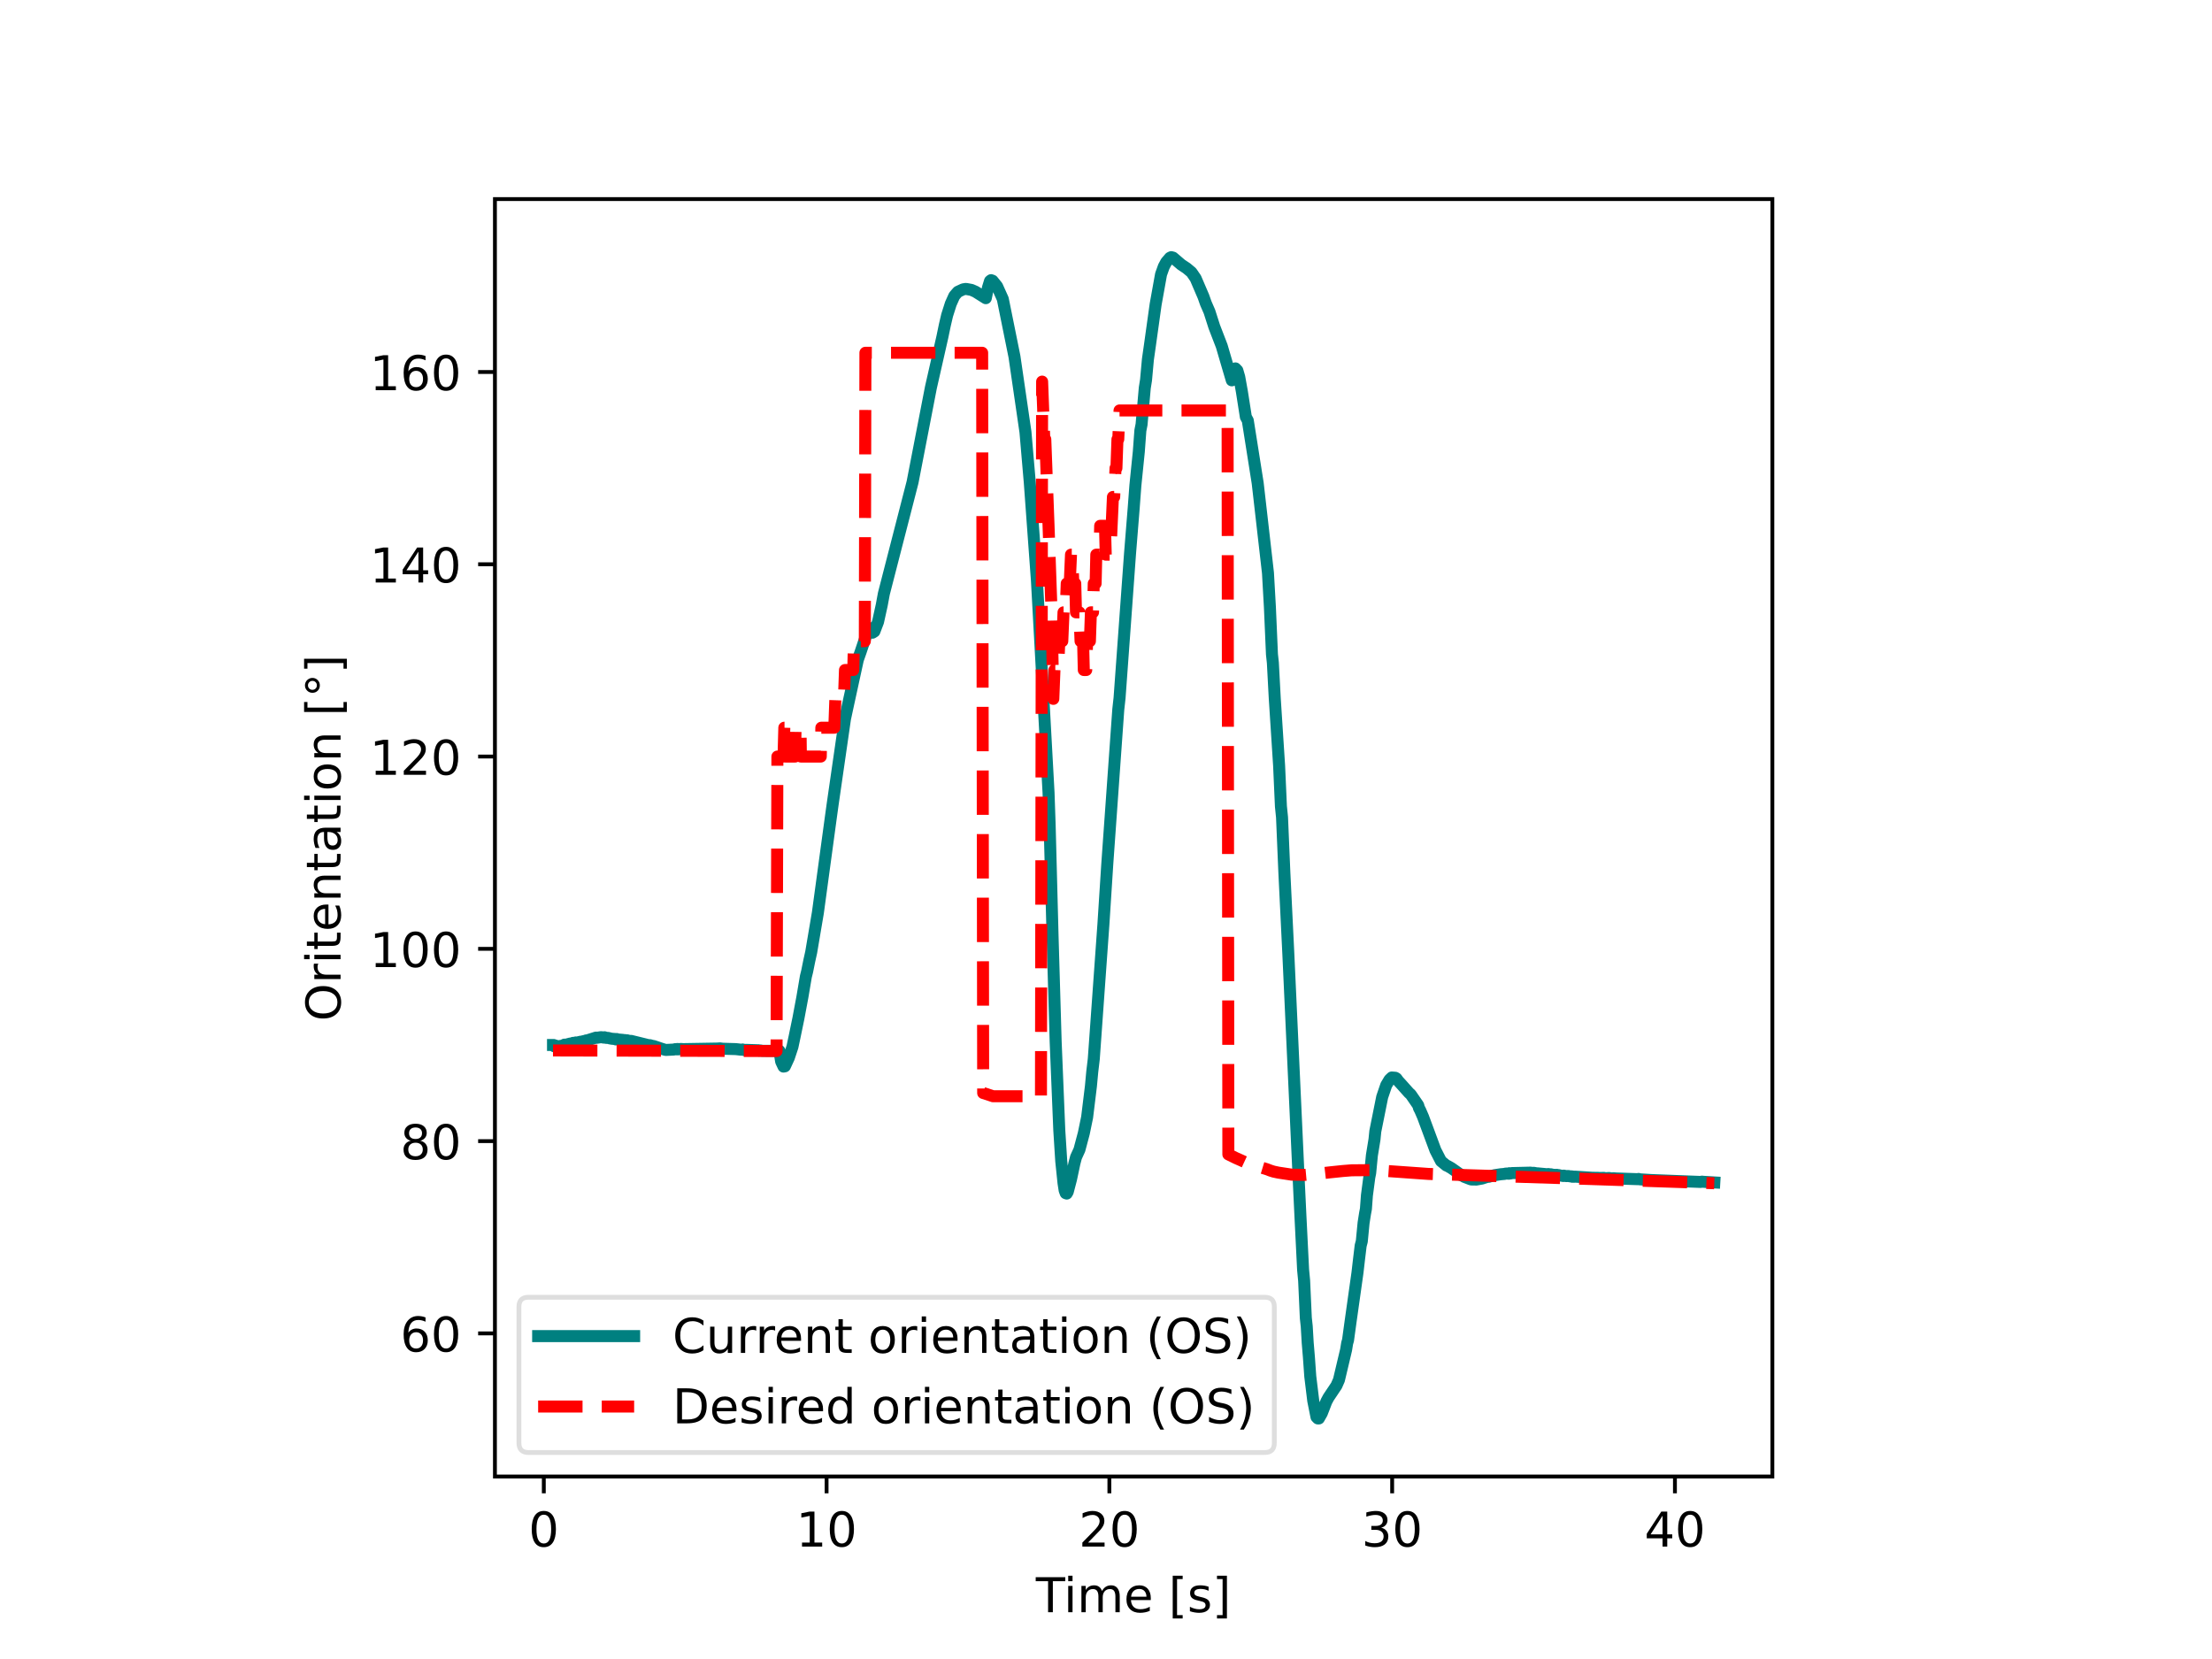 <svg xmlns="http://www.w3.org/2000/svg" xmlns:xlink="http://www.w3.org/1999/xlink" width="614.4" height="460.8" viewBox="0 0 460.8 345.6"><path d="M0 345.6h460.8V0H0z" fill="#fff"/><path d="M103.104 307.584h266.112V41.472H103.104z" fill="#fff"/><path stroke-width=".8" stroke-linejoin="round" fill="none" stroke="#000" d="M113.285 307.584v3.5"/><symbol id="a"><path transform="matrix(.001 0 0 .001 -.066 .013)" d="M318 664c-51 0-89-25-115-75s-38-125-38-225 12-175 38-225 64-75 115-75 89 25 115 75c25 50 38 125 38 225s-13 175-38 225c-26 50-64 75-115 75zm0 78c81 0 143-33 187-97 43-65 65-159 65-281 0-123-22-217-65-281-44-64-106-96-188-96S173 19 130 83 66 241 66 364c0 122 21 216 64 281 43 64 106 97 188 97z"/></symbol><use xlink:href="#a" transform="matrix(10 0 0 -10 110.766 322.308)"/><path stroke-width=".8" stroke-linejoin="round" fill="none" stroke="#000" d="M172.194 307.584v3.5"/><symbol id="b"><path transform="translate(-.11) scale(.001)" d="M124 83h161v556l-175-35v90l174 35h99V83h161V0H124v83z"/></symbol><use xlink:href="#b" transform="matrix(10 0 0 -10 166.935 322.178)"/><use xlink:href="#a" transform="matrix(10 0 0 -10 172.855 322.308)"/><path stroke-width=".8" stroke-linejoin="round" fill="none" stroke="#000" d="M231.103 307.584v3.5"/><symbol id="c"><path transform="translate(-.073) scale(.001)" d="M192 83h344V0H73v83c37 38 88 90 153 156 64 65 105 107 122 126 32 35 54 65 66 90 12 24 19 49 19 73 0 38-14 70-41 94s-62 37-106 37c-31 0-64-6-98-16-34-11-71-27-110-49v100c40 16 77 28 111 36s66 12 95 12c75 0 135-19 180-57s68-88 68-151c0-30-6-59-17-85-11-27-31-59-61-95-8-10-34-37-78-82S271 164 192 83z"/></symbol><use xlink:href="#c" transform="matrix(10 0 0 -10 225.473 322.178)"/><use xlink:href="#a" transform="matrix(10 0 0 -10 231.763 322.308)"/><path stroke-width=".8" stroke-linejoin="round" fill="none" stroke="#000" d="M290.011 307.584v3.5"/><symbol id="d"><path transform="matrix(.001 0 0 .001 -.076 .013)" d="M406 393c47-10 84-31 110-63s40-72 40-118c0-72-25-128-74-167-50-39-120-58-211-58-31 0-63 3-95 9-32 5-66 14-100 26v95c27-16 57-28 90-36 32-8 66-12 102-12 62 0 109 12 141 36s49 60 49 107c0 42-15 76-45 100s-72 37-126 37h-85v81h89c48 0 85 9 111 29 26 19 39 47 39 84s-14 66-40 86c-27 20-65 30-114 30-27 0-56-3-87-9s-65-15-102-27v88c37 10 72 18 105 23 32 5 63 8 93 8 74 0 133-17 177-51s66-80 66-138c0-40-12-74-35-102s-56-48-98-58z"/></symbol><use xlink:href="#d" transform="matrix(10 0 0 -10 284.412 322.308)"/><use xlink:href="#a" transform="matrix(10 0 0 -10 290.672 322.308)"/><path stroke-width=".8" stroke-linejoin="round" fill="none" stroke="#000" d="M348.92 307.584v3.5"/><symbol id="e"><path transform="translate(-.049) scale(.001)" d="M378 643 129 254h249v389zm-26 86h124V254h104v-82H476V0h-98v172H49v95l303 462z"/></symbol><use xlink:href="#e" transform="matrix(10 0 0 -10 343.05 322.178)"/><use xlink:href="#a" transform="matrix(10 0 0 -10 349.58 322.308)"/><symbol id="f"><path transform="translate(.002) scale(.001)" d="M-2 729h616v-83H355V0h-99v646H-2v83z"/></symbol><symbol id="g"><path transform="translate(-.094) scale(.001)" d="M94 547h90V0H94v547zm0 213h90V646H94v114z"/></symbol><symbol id="h"><path transform="translate(-.091) scale(.001)" d="M520 442c22 40 49 69 80 89 31 19 68 29 111 29 56 0 100-20 131-60s47-97 47-170V0h-90v327c0 52-10 91-28 117-19 25-47 38-85 38-47 0-84-16-111-47s-40-73-40-126V0h-90v327c0 52-10 91-28 117-19 25-48 38-86 38-46 0-83-16-110-47s-40-73-40-126V0H91v547h90v-85c20 33 45 58 74 74 28 16 62 24 102 24s73-10 101-30 48-50 62-88z"/></symbol><symbol id="i"><path transform="matrix(.001 0 0 .001 -.055 .013)" d="M562 296v-44H149c4-62 22-110 56-142 33-32 79-48 139-48 34 0 68 4 100 12s65 21 97 39V28c-32-14-65-25-99-31s-69-10-103-10c-88 0-157 25-208 75S55 181 55 268c0 89 24 160 72 213 48 52 114 79 196 79 74 0 132-24 175-71 42-48 64-112 64-193zm-90 26c-1 49-15 88-41 118-27 29-63 44-107 44-50 0-90-15-120-43s-48-68-52-119h320z"/></symbol><symbol id="k"><path transform="matrix(.001 0 0 .001 -.086 .131)" d="M86 760h207v-70H176V-61h117v-70H86v891z"/></symbol><symbol id="l"><path transform="matrix(.001 0 0 .001 -.054 .013)" d="M443 531v-85c-26 12-52 22-79 29-28 6-56 10-85 10-45 0-79-7-101-21s-33-34-33-61c0-21 8-37 24-49s48-24 96-34l31-7c64-14 109-34 136-58 26-25 40-60 40-104 0-51-20-91-60-120-40-30-96-44-166-44-30 0-60 3-92 8S89 8 54 20v93c33-18 66-31 98-39 32-9 64-13 96-13 42 0 75 7 98 21 22 14 34 35 34 62 0 24-9 43-25 56s-52 26-108 38l-31 7c-56 12-97 30-121 54-25 24-37 57-37 100 0 51 18 91 54 119s88 42 156 42c33 0 64-3 94-8 29-5 56-12 81-21z"/></symbol><symbol id="m"><path transform="matrix(.001 0 0 .001 -.097 .131)" d="M304 760v-891H97v70h117v751H97v70h207z"/></symbol><use xlink:href="#f" transform="matrix(10 0 0 -10 215.757 335.85)"/><use xlink:href="#g" transform="matrix(10 0 0 -10 222.53 335.85)"/><use xlink:href="#h" transform="matrix(10 0 0 -10 225.28 335.85)"/><use xlink:href="#i" transform="matrix(10 0 0 -10 234.66 335.98)"/><use xlink:href="#j" transform="matrix(10 0 0 -10 240.26 335.85)"/><use xlink:href="#k" transform="matrix(10 0 0 -10 244.3 337.16)"/><use xlink:href="#l" transform="matrix(10 0 0 -10 247.88 335.98)"/><use xlink:href="#m" transform="matrix(10 0 0 -10 253.52 337.16)"/><path stroke-width=".8" stroke-linejoin="round" fill="none" stroke="#000" d="M103.104 277.77h-3.5"/><symbol id="n"><path transform="matrix(.001 0 0 .001 -.07 .013)" d="M330 404c-44 0-79-16-105-46s-39-72-39-124c0-53 13-95 39-125s61-45 105-45 79 15 105 45 39 72 39 125c0 52-13 94-39 124s-61 46-105 46zm196 309v-90c-25 12-50 21-75 27-26 6-51 9-75 9-66 0-116-22-150-66s-54-111-58-199c19 28 43 50 72 65s61 23 96 23c73 0 131-23 173-67s64-105 64-181c0-75-23-135-67-180S403-13 330-13c-84 0-149 32-193 96-45 64-67 158-67 281 0 115 27 207 82 275 54 68 128 103 220 103 24 0 49-3 75-7 25-5 51-12 79-22z"/></symbol><use xlink:href="#n" transform="matrix(10 0 0 -10 84.085 281.697)"/><use xlink:href="#a" transform="matrix(10 0 0 -10 90.405 281.697)"/><path stroke-width=".8" stroke-linejoin="round" fill="none" stroke="#000" d="M103.104 237.715h-3.5"/><symbol id="o"><path transform="matrix(.001 0 0 .001 -.068 .013)" d="M318 346c-47 0-84-13-111-38s-40-59-40-103 13-79 40-104 64-37 111-37c46 0 83 12 110 38 27 25 41 59 41 103s-14 78-40 103c-27 25-64 38-111 38zm-99 42c-42 10-75 30-99 59s-35 64-35 106c0 58 20 104 62 138 41 34 98 51 171 51 72 0 129-17 171-51 41-34 62-80 62-138 0-42-12-77-36-106s-56-49-98-59c47-11 84-33 111-65 26-32 40-72 40-118 0-71-22-125-65-162-44-38-106-56-186-56S175 5 132 43c-43 37-64 91-64 162 0 46 13 86 40 118 26 32 63 54 111 65zm-36 156c0-38 11-68 35-89s57-31 100-31c42 0 75 10 99 31s36 51 36 89-12 67-36 88-57 32-99 32c-43 0-76-11-100-32s-35-50-35-88z"/></symbol><use xlink:href="#o" transform="matrix(10 0 0 -10 84.065 241.642)"/><use xlink:href="#a" transform="matrix(10 0 0 -10 90.405 241.642)"/><path stroke-width=".8" stroke-linejoin="round" fill="none" stroke="#000" d="M103.104 197.66h-3.5"/><use xlink:href="#b" transform="matrix(10 0 0 -10 78.126 201.456)"/><use xlink:href="#a" transform="matrix(10 0 0 -10 84.046 201.586)"/><use xlink:href="#a" transform="matrix(10 0 0 -10 90.406 201.586)"/><path stroke-width=".8" stroke-linejoin="round" fill="none" stroke="#000" d="M103.104 157.603h-3.5"/><use xlink:href="#b" transform="matrix(10 0 0 -10 78.126 161.4)"/><use xlink:href="#c" transform="matrix(10 0 0 -10 84.116 161.4)"/><use xlink:href="#a" transform="matrix(10 0 0 -10 90.406 161.53)"/><path stroke-width=".8" stroke-linejoin="round" fill="none" stroke="#000" d="M103.104 117.548h-3.5"/><use xlink:href="#b" transform="matrix(10 0 0 -10 78.126 121.345)"/><use xlink:href="#e" transform="matrix(10 0 0 -10 83.876 121.345)"/><use xlink:href="#a" transform="matrix(10 0 0 -10 90.406 121.475)"/><path stroke-width=".8" stroke-linejoin="round" fill="none" stroke="#000" d="M103.104 77.492h-3.5"/><use xlink:href="#b" transform="matrix(10 0 0 -10 78.126 81.289)"/><use xlink:href="#n" transform="matrix(10 0 0 -10 84.086 81.419)"/><use xlink:href="#a" transform="matrix(10 0 0 -10 90.406 81.419)"/><symbol id="p"><path transform="matrix(.001 0 0 .001 -.056 .013)" d="M394 662c-72 0-129-27-171-80-42-54-63-126-63-218s21-165 63-218c42-54 99-80 171-80 71 0 128 26 170 80 42 53 63 126 63 218s-21 164-63 218c-42 53-99 80-170 80zm0 80c102 0 183-35 245-103 61-68 92-160 92-275 0-116-31-207-92-275C577 21 496-13 394-13 291-13 209 21 148 89c-62 68-92 159-92 275 0 115 30 207 92 275 61 68 143 103 246 103z"/></symbol><symbol id="q"><path transform="translate(-.091) scale(.001)" d="M411 463c-10 6-21 10-33 13-12 2-25 4-39 4-51 0-90-17-117-50-28-33-41-80-41-142V0H91v547h90v-85c18 33 43 58 73 74s67 24 111 24c6 0 13-1 21-1 7-1 15-2 25-4v-92z"/></symbol><symbol id="r"><path transform="translate(-.027) scale(.001)" d="M183 702V547h185v-70H183V180c0-45 6-74 18-86 12-13 37-19 75-19h92V0h-92c-70 0-118 13-144 39s-39 73-39 141v297H27v70h66v155h90z"/></symbol><symbol id="s"><path transform="translate(-.091) scale(.001)" d="M549 330V0h-90v327c0 52-11 90-31 116s-50 39-90 39c-49 0-87-16-115-47s-42-73-42-126V0H91v547h90v-85c21 32 46 57 76 73 29 16 63 25 101 25 62 0 110-20 142-59s49-96 49-171z"/></symbol><symbol id="t"><path transform="matrix(.001 0 0 .001 -.06 .013)" d="M343 275c-73 0-123-9-151-25-28-17-42-45-42-85 0-32 10-58 31-76 21-19 50-28 86-28 50 0 90 17 120 53 30 35 45 82 45 141v20h-89zm179 37V0h-90v83c-21-34-47-58-77-73s-68-23-112-23c-56 0-101 15-134 46s-49 73-49 126c0 61 20 107 62 139 41 31 102 47 184 47h126v9c0 41-14 73-41 96-27 22-65 34-114 34-32 0-62-4-92-12s-58-19-85-33v83c32 12 64 22 95 28s61 10 91 10c79 0 138-21 177-62s59-103 59-186z"/></symbol><symbol id="u"><path transform="matrix(.001 0 0 .001 -.055 .013)" d="M306 484c-48 0-86-19-114-57s-42-89-42-154c0-66 13-117 41-155s66-56 115-56c48 0 86 18 114 56s42 89 42 155c0 64-14 116-42 154s-66 57-114 57zm0 76c78 0 139-26 184-76 44-51 67-121 67-211s-23-160-67-210c-45-51-106-76-184-76-79 0-141 25-185 76-44 50-66 120-66 210s22 160 66 211c44 50 106 76 185 76z"/></symbol><symbol id="v"><path transform="matrix(.001 0 0 .001 -.095 -.432)" d="M250 679c-26 0-48-9-66-27s-27-40-27-66 9-48 27-66 40-26 66-26 48 8 66 26 27 40 27 66-9 48-27 66-40 27-66 27zm0 63c20 0 40-4 60-12 19-8 36-20 50-34 14-15 25-32 33-50 8-19 12-39 12-60 0-44-16-80-46-110s-67-44-110-44c-44 0-81 14-110 44-30 29-44 66-44 110 0 43 15 80 45 110s66 46 110 46z"/></symbol><use xlink:href="#p" transform="matrix(0 -10 -10 0 71.078 212.171)"/><use xlink:href="#q" transform="matrix(0 -10 -10 0 70.948 203.951)"/><use xlink:href="#g" transform="matrix(0 -10 -10 0 70.948 199.811)"/><use xlink:href="#r" transform="matrix(0 -10 -10 0 70.948 197.701)"/><use xlink:href="#i" transform="matrix(0 -10 -10 0 71.078 193.501)"/><use xlink:href="#s" transform="matrix(0 -10 -10 0 70.948 186.991)"/><use xlink:href="#r" transform="matrix(0 -10 -10 0 70.948 181.291)"/><use xlink:href="#t" transform="matrix(0 -10 -10 0 71.078 177.041)"/><use xlink:href="#r" transform="matrix(0 -10 -10 0 70.948 171.241)"/><use xlink:href="#g" transform="matrix(0 -10 -10 0 70.948 166.651)"/><use xlink:href="#u" transform="matrix(0 -10 -10 0 71.078 164.261)"/><use xlink:href="#s" transform="matrix(0 -10 -10 0 70.948 157.781)"/><use xlink:href="#j" transform="matrix(0 -10 -10 0 70.948 152.351)"/><use xlink:href="#k" transform="matrix(0 -10 -10 0 72.258 148.311)"/><use xlink:href="#v" transform="matrix(0 -10 -10 0 66.628 144.321)"/><use xlink:href="#m" transform="matrix(0 -10 -10 0 72.258 139.301)"/><clipPath id="w"><path transform="matrix(1 0 0 -1 0 345.6)" d="M103.104 38.016h266.112v266.112H103.104z"/></clipPath><g clip-path="url(#w)"><path stroke-width="2.5" stroke-linecap="square" stroke-linejoin="round" fill="none" stroke="teal" d="M115.2 217.685h.13l.13.277.258-.156.071.223.165-.127.194.08.955-.148.235-.078.183.137.065-.277.124.068 1.054-.288.118.06.2-.106.242.114.064-.217.065.059.365-.044.13-.101.118.055.96-.224.253.007.195-.09.123.052.077-.092.253-.04.177-.09.088.099.207-.132 1.773-.56.118.049.241-.035.695-.104.566.1.123-.083.048.088.117-.04.23.09.448.009.241.087.513.09.677.05.106.083.183-.081.17.084 1.09.091.319.084.135-.04.318.084.13-.04.13.082h.276l.242.083.183-.04 3.781.927.118-.04.407.12.424.079 1.632.552.83.25 1.691-.082.295-.081.341.037.153-.08.13.079.542-.082.507.037 7.216-.122.436-.04.241.04.371.04 2.68.078.378.039.683.08.271-.001.106-.04.348.119.33-.04 2.356.079.13.04.111-.039.148.079.212-.04.495.079 3.528-.001.365 2.237.495 1.049.283-.053.825-1.789.754-2.28.46-2.169.777-3.75.825-4.403.73-4.304.265-1.065.448-2.22.395-1.78 1.396-8.247 2.71-19.928.376-2.723 2.557-17.706.448-2.088 2.232-10.246.578-1.636 1.325-3.944.395-1.075.454.799.294.223.4-.258.76-1.997.772-3.486.442-2.389 5.98-23.23 3.822-19.727 2.392-10.544.5-2.408.49-2.1.76-2.386.724-1.618.366-.436.4-.445 1.084-.504.583-.093 1.149.213.842.37 2.145 1.35.453-2.204.424-1.377.218-.17.313.11.483.595.46.57 1.189 2.643 2.433 12.023 2.286 15.694.9 10.482 1.491 20.463 2.421 44.204.23 6.731.601 22.918.648 22.136.76 18.545.406 6.408.472 4.562.235 1.516.218.593.218.08.206-.348.684-2.618.713-3.35.33-1.255.712-1.562.913-3.431.69-3.34.789-6.452.277-2.991.318-2.677 2.009-28.077.813-12.655 2.285-32.094.265-2.394 2.18-30.059.766-9.51.353-4.728.713-7.016.324-4.402.248-1.254.671-7.627.26-1.636.388-4.27.407-2.855 1.207-8.636 1.125-6.252.578-1.614.5-.931.76-.892.283-.145.377.097 1.732 1.479 1.107.734 1.002.84.866 1.26 1.632 3.808.489 1.387.76 1.753 1 3.122 1.562 4.05.701 2.4 1.39 4.73.336-1.992.194-.414.224-.077.4.419.396 1.365.553 3.063.825 5.27.4.728 2.062 13.035 2.145 18.743.4 7.088.43 9.86.189 1.748.394 7.414.908 14.039.377 8.47.23 2.261.482 11.401.837 17.154 2.144 46.676.354 7.474.577 11.616.212 2.21.354 7.799.188 1.726.2 3.41.254 3.037.282 3.968.619 5.085.677 3.395.283.289h.212l.607-1.067.713-1.835.235-.615.454-.847 1.655-2.473.519-1.18 1.49-6.282.224-1.39.177-.6.518-3.781 1.45-10.29.323-2.796.342-2.84.236-.898.37-3.837.301-1.924.189-1 .206-2.798.495-3.757.188-.946.354-3.651.542-3.323.17-1.69 1.432-7.142.836-2.453.407-.685.288-.483.472-.445.718.054.254.147.347.489.707.775 1.538 1.719.4.373 1.538 2.233.153.555.27.513.584 1.348 2.574 6.941 1.167 2.274 1.13.923.178.055.824.468 1.697 1.194.27.165.248.218.165-.006.26.225 1.484.575.495.023.3-.007.13-.059.124.08 1.237-.222 1.248-.405.148.043.471-.14.736-.197.154-.024 1.166-.175.748-.065.336-.086.6.038.089-.104.242.057.241-.08 3.729-.09.065.05.106-.062.212.087.471-.05.56.107.288.013 1.432.133.324.044.477-.03.1.098.377-.055.477.108.466.013.135.057.183-.061.159.064.153.081.089-.088.2.061.748.125.112-.075.489.099.418-.024.495.088.241-.013.124.081.242-.037.1.044.23-.03 3.681.24 1.055.008.318.03.966-.017.112.089.954-.068.471.088.49-.037.447.044 4.636.154.106-.051.195.075 2.462.154 10.291.397.277-.068.165.03 2.386.14"/></g><clipPath id="x"><path transform="matrix(1 0 0 -1 0 345.6)" d="M103.104 38.016h266.112v266.112H103.104z"/></clipPath><g clip-path="url(#x)"><path stroke-width="2.5" stroke-dasharray="9.25,4" stroke-linejoin="round" fill="none" stroke="red" d="m115.2 218.83 46.573.12.171-61.347h1.278l.165-6.008h.118l.106 6.008h2.027l.088-6.008h1.037l.076 6.008h4.142l.117-6.008h2.704l.218-6.008h1.791l.212-6.009h1.726l.147-6.008h2.263l.123-60.083H204.6l.212 154.209 1.425.46.642.213h9.974l.241-148.874.448 12.017h.212l.677 18.025.63 18.025.366 18.025.236-6.009h.76l.247-6.008h.624l.254-6.008H222l.218-6.009h.63l.26-6.008h.253l.23 6.008h.406l.153 6.009h.713l.236 6.008h.53l.147 6.008h.507l.183-6.008h.583l.206-6.008h.442l.153-6.009h.389l.141-6.008h.666l.141-6.008h1.002l.159 6.008h.96l.536-12.017h.265l.277-6.008h.188l.212-6.008h.171l.265-6.009h22.51l.158 154.975 1.585.775 1.055.465 1.001.464.725.183.842.315 1.785.577.972.297.795.304.678.212 1.001.212 2.775.42 2.633.057 3.257-.298 1.98-.23 2.74-.285 1.866-.149 4.749-.04 11.275.797 33.036 1.037 19.168.642 7.311.26"/></g><path stroke-width=".8" stroke-linecap="square" stroke-miterlimit="10" fill="none" stroke="#000" d="M103.104 307.584V41.472M369.216 307.584V41.472M103.104 307.584h266.112M103.104 41.472h266.112"/><path d="M110.104 302.584h153.36c1.333 0 2-.667 2-2V272.24c0-1.333-.667-2-2-2h-153.36c-1.333 0-2 .667-2 2v28.344c0 1.333.667 2 2 2z" fill="#fff" fill-opacity=".8"/><path stroke-miterlimit="10" fill="none" stroke="#d5d6d5" stroke-opacity=".8" d="M110.104 302.584h153.36c1.333 0 2-.667 2-2V272.24c0-1.333-.667-2-2-2h-153.36c-1.333 0-2 .667-2 2v28.344c0 1.333.667 2 2 2z"/><path stroke-width="2.5" stroke-linecap="square" stroke-linejoin="round" fill="none" stroke="teal" d="M112.104 278.334h20"/><symbol id="y"><path transform="matrix(.001 0 0 .001 -.056 .013)" d="M644 673V569c-34 30-69 53-107 69-38 15-77 23-119 23-84 0-148-26-192-77s-66-124-66-220 22-170 66-221 108-76 192-76c42 0 81 7 119 23 38 15 73 38 107 69V56c-35-24-72-41-110-52s-79-17-122-17C302-13 215 20 151 87S56 246 56 364c0 117 31 209 95 277 64 67 151 101 261 101 44 0 85-6 123-17 38-12 75-29 109-52z"/></symbol><symbol id="z"><path transform="matrix(.001 0 0 .001 -.085 .013)" d="M85 216v331h90V219c0-52 10-90 30-116s50-39 91-39c48 0 87 15 115 46s42 73 42 127v310h90V0h-90v84c-22-34-48-58-76-74-29-15-62-23-100-23-63 0-111 19-143 58-33 38-49 95-49 171zm226 344z"/></symbol><symbol id="A"><path transform="matrix(.001 0 0 .001 -.086 .131)" d="M310 759c-44-76-76-150-97-223-22-73-32-147-32-222 0-76 10-150 32-223 21-74 53-147 97-222h-78C183-54 146 20 122 94S86 241 86 314c0 72 12 145 36 219s60 149 110 226h78z"/></symbol><symbol id="B"><path transform="matrix(.001 0 0 .001 -.066 .013)" d="M535 705v-96c-38 18-73 31-106 40-34 8-66 13-96 13-54 0-96-11-125-31-29-21-43-51-43-89 0-32 9-57 29-73 19-17 56-30 110-40l60-12c73-14 127-39 162-74 35-36 53-83 53-142 0-71-24-124-71-160-48-36-117-54-208-54-35 0-72 4-111 11S110 16 69 32v102c40-23 79-40 117-51 38-12 76-17 114-17 56 0 99 11 130 33 30 22 46 53 46 95 0 36-11 64-33 84s-58 35-108 45l-60 12c-74 14-127 37-160 69-33 31-49 74-49 130 0 64 22 115 68 152 45 37 108 56 188 56 34 0 68-3 104-9 35-6 71-16 109-28z"/></symbol><symbol id="C"><path transform="matrix(.001 0 0 .001 -.08 .131)" d="M80 759h78c48-77 85-152 109-226s37-147 37-219c0-73-13-146-37-220S206-54 158-131H80c43 75 75 148 97 222 21 73 32 147 32 223 0 75-11 149-32 222-22 73-54 147-97 223z"/></symbol><use xlink:href="#y" transform="matrix(10 0 0 -10 140.664 281.964)"/><use xlink:href="#z" transform="matrix(10 0 0 -10 147.934 281.964)"/><use xlink:href="#q" transform="matrix(10 0 0 -10 154.334 281.834)"/><use xlink:href="#q" transform="matrix(10 0 0 -10 158.272 281.834)"/><use xlink:href="#i" transform="matrix(10 0 0 -10 161.803 281.964)"/><use xlink:href="#s" transform="matrix(10 0 0 -10 168.313 281.834)"/><use xlink:href="#r" transform="matrix(10 0 0 -10 174.013 281.834)"/><use xlink:href="#j" transform="matrix(10 0 0 -10 177.663 281.834)"/><use xlink:href="#u" transform="matrix(10 0 0 -10 181.393 281.964)"/><use xlink:href="#q" transform="matrix(10 0 0 -10 187.873 281.834)"/><use xlink:href="#g" transform="matrix(10 0 0 -10 192.013 281.834)"/><use xlink:href="#i" transform="matrix(10 0 0 -10 194.403 281.964)"/><use xlink:href="#s" transform="matrix(10 0 0 -10 200.913 281.834)"/><use xlink:href="#r" transform="matrix(10 0 0 -10 206.613 281.834)"/><use xlink:href="#t" transform="matrix(10 0 0 -10 210.863 281.964)"/><use xlink:href="#r" transform="matrix(10 0 0 -10 216.663 281.834)"/><use xlink:href="#g" transform="matrix(10 0 0 -10 221.253 281.834)"/><use xlink:href="#u" transform="matrix(10 0 0 -10 223.643 281.964)"/><use xlink:href="#s" transform="matrix(10 0 0 -10 230.123 281.834)"/><use xlink:href="#j" transform="matrix(10 0 0 -10 235.553 281.834)"/><use xlink:href="#A" transform="matrix(10 0 0 -10 239.593 283.144)"/><use xlink:href="#p" transform="matrix(10 0 0 -10 243.193 281.964)"/><use xlink:href="#B" transform="matrix(10 0 0 -10 251.163 281.964)"/><use xlink:href="#C" transform="matrix(10 0 0 -10 257.653 283.144)"/><path stroke-width="2.5" stroke-dasharray="9.25,4" stroke-linejoin="round" fill="none" stroke="red" d="M112.104 293.006h20"/><symbol id="D"><path transform="translate(-.098) scale(.001)" d="M197 648V81h119c100 0 174 22 221 68 46 46 70 118 70 216s-24 169-70 215c-47 45-121 68-221 68H197zm-99 81h203c141 0 245-30 311-88 66-59 99-151 99-276 0-126-34-218-100-277S441 0 301 0H98v729z"/></symbol><symbol id="E"><path transform="matrix(.001 0 0 .001 -.055 .013)" d="M454 464v296h90V0h-90v82c-19-33-43-57-72-72s-63-23-103-23c-66 0-120 26-162 78S55 187 55 273s20 155 62 208c42 52 96 79 162 79 40 0 74-8 103-24s53-40 72-72zM148 273c0-66 13-118 40-156s64-56 112-56 85 18 113 56c27 38 41 90 41 156s-14 117-41 155c-28 38-65 57-113 57s-85-19-112-57-40-89-40-155z"/></symbol><use xlink:href="#D" transform="matrix(10 0 0 -10 141.084 296.506)"/><use xlink:href="#i" transform="matrix(10 0 0 -10 148.354 296.636)"/><use xlink:href="#l" transform="matrix(10 0 0 -10 154.494 296.636)"/><use xlink:href="#g" transform="matrix(10 0 0 -10 160.104 296.506)"/><use xlink:href="#q" transform="matrix(10 0 0 -10 162.854 296.506)"/><use xlink:href="#i" transform="matrix(10 0 0 -10 166.385 296.636)"/><use xlink:href="#E" transform="matrix(10 0 0 -10 172.535 296.636)"/><use xlink:href="#j" transform="matrix(10 0 0 -10 178.335 296.506)"/><use xlink:href="#u" transform="matrix(10 0 0 -10 182.065 296.636)"/><use xlink:href="#q" transform="matrix(10 0 0 -10 188.545 296.506)"/><use xlink:href="#g" transform="matrix(10 0 0 -10 192.685 296.506)"/><use xlink:href="#i" transform="matrix(10 0 0 -10 195.075 296.636)"/><use xlink:href="#s" transform="matrix(10 0 0 -10 201.585 296.506)"/><use xlink:href="#r" transform="matrix(10 0 0 -10 207.285 296.506)"/><use xlink:href="#t" transform="matrix(10 0 0 -10 211.535 296.636)"/><use xlink:href="#r" transform="matrix(10 0 0 -10 217.335 296.506)"/><use xlink:href="#g" transform="matrix(10 0 0 -10 221.925 296.506)"/><use xlink:href="#u" transform="matrix(10 0 0 -10 224.315 296.636)"/><use xlink:href="#s" transform="matrix(10 0 0 -10 230.795 296.506)"/><use xlink:href="#j" transform="matrix(10 0 0 -10 236.225 296.506)"/><use xlink:href="#A" transform="matrix(10 0 0 -10 240.265 297.816)"/><use xlink:href="#p" transform="matrix(10 0 0 -10 243.865 296.636)"/><use xlink:href="#B" transform="matrix(10 0 0 -10 251.835 296.636)"/><use xlink:href="#C" transform="matrix(10 0 0 -10 258.325 297.816)"/></svg>